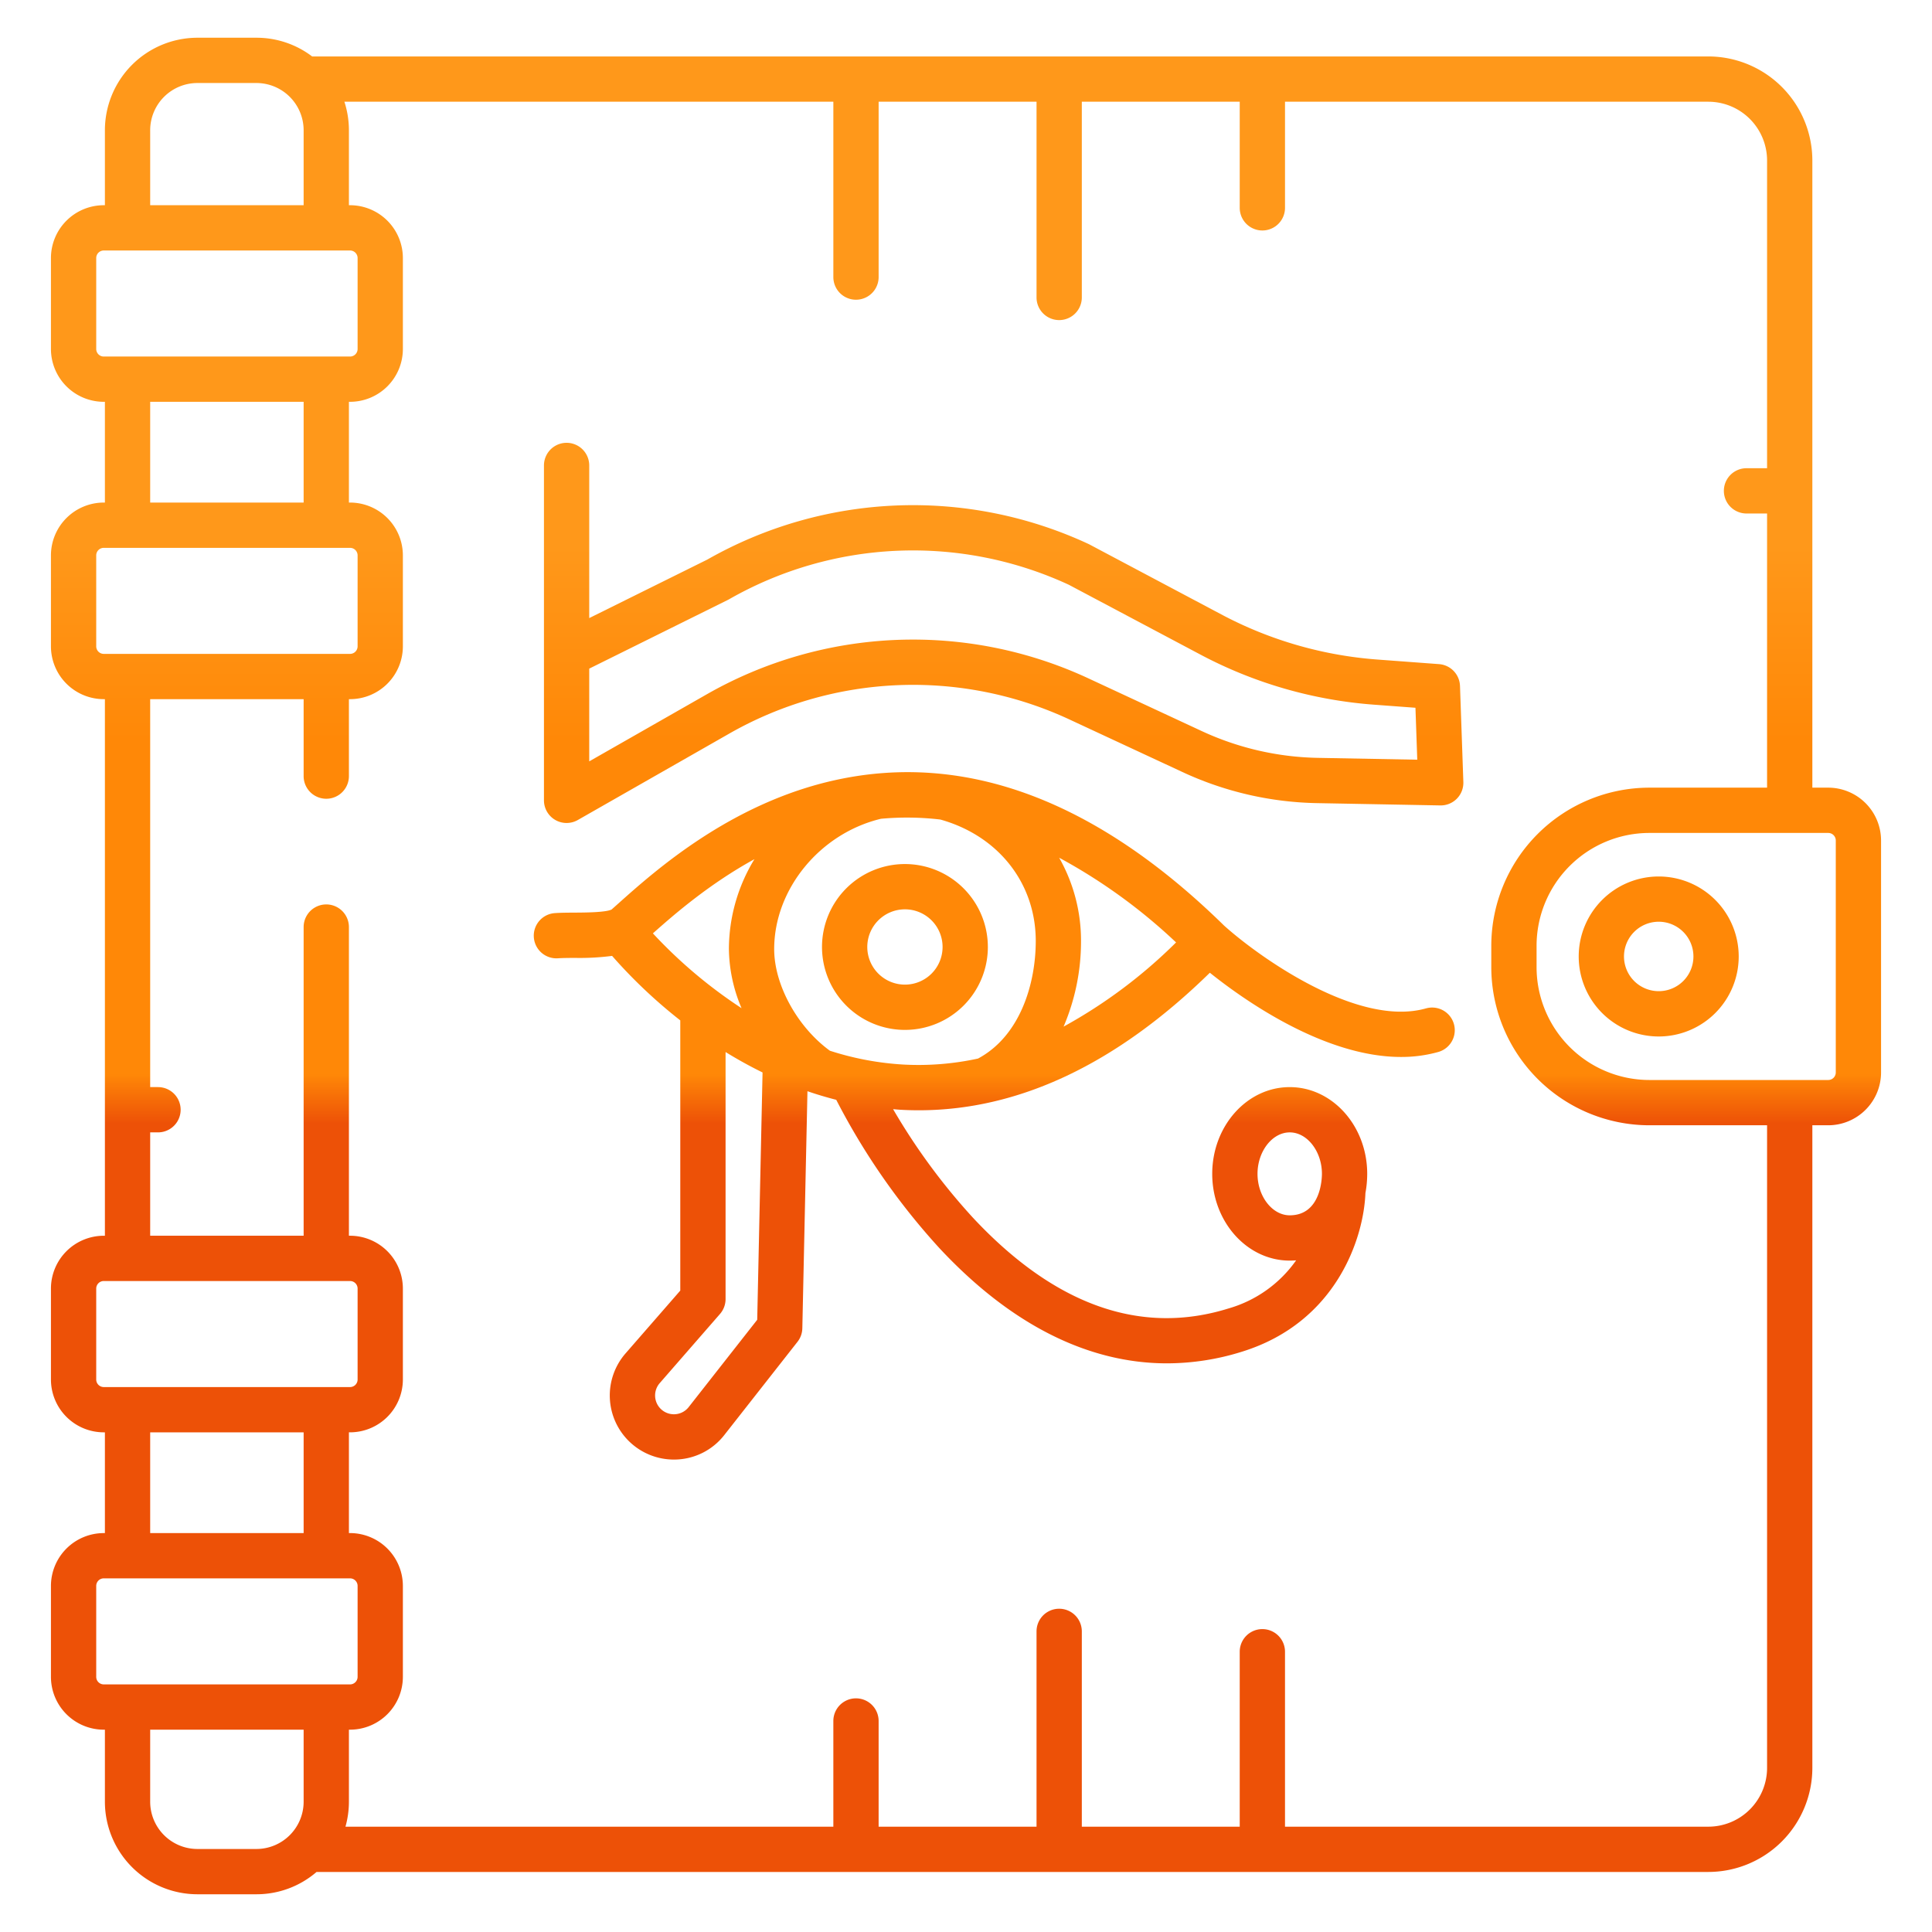 <svg xmlns="http://www.w3.org/2000/svg" version="1.1" xmlns:xlink="http://www.w3.org/1999/xlink" width="512" height="512" x="0" y="0" viewBox="0 0 512 512" style="enable-background:new 0 0 512 512" xml:space="preserve"><g><linearGradient id="a" x1="256" x2="256" y1="463" y2="108.419" gradientUnits="userSpaceOnUse"><stop stop-opacity="1" stop-color="#ed5107" offset="0.322"></stop><stop stop-opacity="1" stop-color="#ed5107" offset="0.466"></stop><stop stop-opacity="1" stop-color="#ff8807" offset="0.503"></stop><stop stop-opacity="1" stop-color="#ff8807" offset="0.752"></stop><stop stop-opacity="1" stop-color="#ff981a" offset="0.898"></stop></linearGradient><linearGradient xlink:href="#a" id="b" x1="439.614" x2="439.614" y1="463" y2="108.419"></linearGradient><linearGradient xlink:href="#a" id="c" x1="239.853" x2="239.853" y1="463" y2="108.419"></linearGradient><linearGradient xlink:href="#a" id="d" x1="263.514" x2="263.514" y1="463" y2="108.419"></linearGradient><linearGradient xlink:href="#a" id="e" x1="265.982" x2="265.982" y1="463" y2="108.419"></linearGradient><path fill="url(#a)" d="M484.5 208.738h-4.208V42.547a27.6 27.6 0 0 0-27.539-27.589H82.717A24.339 24.339 0 0 0 67.974 10H52.3a24.541 24.541 0 0 0-24.5 24.535v19.85h-.3a14.015 14.015 0 0 0-14 14v24.1a14.015 14.015 0 0 0 14 14h.3v26.7h-.3a14.015 14.015 0 0 0-14 14v24.1a14.015 14.015 0 0 0 14 14h.3v142.2h-.3a14.016 14.016 0 0 0-14 14v24.1a14.015 14.015 0 0 0 14 14h.3v26.7h-.3a14.016 14.016 0 0 0-14 14v24.1a14.015 14.015 0 0 0 14 14h.3v19.083A24.542 24.542 0 0 0 52.3 502h15.674a24.355 24.355 0 0 0 15.919-5.913H452.753a27.6 27.6 0 0 0 27.539-27.587V298.209h4.208a14.015 14.015 0 0 0 14-14v-61.471a14.015 14.015 0 0 0-14-14zM39.8 34.535A12.528 12.528 0 0 1 52.3 22h15.674a12.528 12.528 0 0 1 12.492 12.535v19.85H39.8zM27.5 94.486a2 2 0 0 1-2-2v-24.1a2 2 0 0 1 2-2h65.268a2 2 0 0 1 2 2v24.1a2 2 0 0 1-2 2zm52.966 12v26.7H39.8v-26.7zM27.5 173.285a2 2 0 0 1-2-2v-24.1a2 2 0 0 1 2-2h65.268a2 2 0 0 1 2 2v24.1a2 2 0 0 1-2 2zm0 194.3a2 2 0 0 1-2-2v-24.1a2 2 0 0 1 2-2h65.268a2 2 0 0 1 2 2v24.1a2 2 0 0 1-2 2zm52.966 12v26.7H39.8v-26.7zm0 97.882A12.528 12.528 0 0 1 67.974 490H52.3a12.528 12.528 0 0 1-12.5-12.535v-19.083h40.666zM27.5 446.382a2 2 0 0 1-2-2v-24.1a2 2 0 0 1 2-2h65.268a2 2 0 0 1 2 2v24.1a2 2 0 0 1-2 2zM468.292 468.5a15.582 15.582 0 0 1-15.539 15.589H340.539v-46.36a6 6 0 0 0-12 0v46.358h-41.847v-51.756a6 6 0 0 0-12 0v51.756h-41.847v-28.008a6 6 0 0 0-12 0v28.008H91.552a24.489 24.489 0 0 0 .914-6.622v-19.083h.3a14.015 14.015 0 0 0 14-14v-24.1a14.016 14.016 0 0 0-14-14h-.3v-26.7h.3a14.015 14.015 0 0 0 14-14v-24.1a14.016 14.016 0 0 0-14-14h-.3v-81.8a6 6 0 0 0-12 0v81.8H39.8v-27.39h2.073a6 6 0 0 0 0-12H39.8V185.285h40.666v20.393a6 6 0 0 0 12 0v-20.393h.3a14.015 14.015 0 0 0 14-14v-24.1a14.015 14.015 0 0 0-14-14h-.3v-26.7h.3a14.015 14.015 0 0 0 14-14v-24.1a14.015 14.015 0 0 0-14-14h-.3v-19.85a24.472 24.472 0 0 0-1.2-7.577h129.58V73.43a6 6 0 0 0 12 0V26.958h41.847v51.869a6 6 0 0 0 12 0V26.958h41.847V55.08a6 6 0 0 0 12 0V26.958h112.213a15.582 15.582 0 0 1 15.539 15.589v81.536h-5.449a6 6 0 0 0 0 12h5.449v72.655h-31.2a41.932 41.932 0 0 0-41.884 41.885v5.7a41.932 41.932 0 0 0 41.884 41.885h31.2zM486.5 284.209a2 2 0 0 1-2 2h-47.408a29.918 29.918 0 0 1-29.884-29.885v-5.7a29.918 29.918 0 0 1 29.884-29.885H484.5a2 2 0 0 1 2 2z" opacity="1" data-original="url(#a)"></path><path fill="url(#b)" d="M439.614 232.278a21.2 21.2 0 1 0 21.161 21.2 21.2 21.2 0 0 0-21.161-21.2zm0 30.391a9.2 9.2 0 1 1 9.161-9.195 9.188 9.188 0 0 1-9.161 9.195z" opacity="1" data-original="url(#b)"></path><path fill="url(#c)" d="M239.853 228.982a21.976 21.976 0 1 0 21.939 21.976 21.983 21.983 0 0 0-21.939-21.976zm0 31.952a9.976 9.976 0 1 1 9.939-9.976 9.97 9.97 0 0 1-9.939 9.976z" opacity="1" data-original="url(#c)"></path><path fill="url(#d)" d="M377.921 267.226c-18.234 5.2-44.752-14.015-53.546-21.955-33.761-33.095-68.347-46.077-102.8-38.583-27.79 6.046-47.92 24.013-57.594 32.647-.688.614-1.323 1.182-1.906 1.695-1.548.781-7.1.81-9.79.824-1.881.01-3.658.02-5.243.129a6 6 0 1 0 .828 11.972c1.2-.083 2.794-.092 4.478-.1a66.078 66.078 0 0 0 9.864-.534 134.707 134.707 0 0 0 18.069 17.092v71.609l-14.5 16.638a16.981 16.981 0 0 0 12.728 28.14h.084a16.87 16.87 0 0 0 13.354-6.5l19.4-24.71a6 6 0 0 0 1.279-3.575l1.358-62.831q3.711 1.278 7.628 2.277a180.808 180.808 0 0 0 27.3 39.264c18.835 20.233 39.388 30.575 60.35 30.575a66.726 66.726 0 0 0 19.988-3.124c24.989-7.814 32.162-30.165 32.6-42a27.76 27.76 0 0 0 .474-5.092c0-12.677-9.212-22.989-20.535-22.989s-20.536 10.312-20.536 22.989 9.212 22.989 20.536 22.989c.579 0 1.143-.029 1.7-.07a33.018 33.018 0 0 1-17.819 12.721c-23.3 7.286-46.107-.781-67.79-23.974a166.1 166.1 0 0 1-21.2-28.81c.636.05 1.264.119 1.906.156 1.634.093 3.261.138 4.891.138 26.517 0 52.428-12.247 77.146-36.448 9.012 7.212 30.316 22.32 50.662 22.32a36.146 36.146 0 0 0 9.932-1.338 6 6 0 0 0-3.293-11.539zM341.79 322.07c-4.627 0-8.536-5.032-8.536-10.989s3.909-10.989 8.536-10.989 8.535 5.032 8.535 10.989c0 1.125-.24 10.989-8.535 10.989zm-168.765-74.717c5.787-5.152 15.008-13.135 26.909-19.667a45.944 45.944 0 0 0-6.768 23.838 41.118 41.118 0 0 0 3.351 15.654 126.826 126.826 0 0 1-23.492-19.825zm27.645 102.4-18.162 23.137a4.947 4.947 0 0 1-3.917 1.905h-.025a4.981 4.981 0 0 1-3.732-8.253l15.974-18.333a6 6 0 0 0 1.476-3.941V278.8c3.081 1.9 6.351 3.723 9.8 5.414zm58.512-69.224a74.147 74.147 0 0 1-19.83 1.587 77.714 77.714 0 0 1-19.422-3.663c-8.594-6.253-14.764-17.424-14.764-26.93 0-15.894 12.135-30.664 28.3-34.54a75.75 75.75 0 0 1 15.72.2c15.387 4.293 25.3 16.872 25.3 32.2-.005 11.192-4.053 25.124-15.304 31.147zm22.682-8.466a57.389 57.389 0 0 0 4.617-22.686 44.5 44.5 0 0 0-5.794-22.072 146.488 146.488 0 0 1 30.983 22.448 133.083 133.083 0 0 1-29.806 22.311z" opacity="1" data-original="url(#d)"></path><path fill="url(#e)" d="m381.364 176-16.235-1.207a104.531 104.531 0 0 1-41.488-11.978l-34.9-18.518c-.093-.049-.187-.1-.282-.14a110.247 110.247 0 0 0-100.995 4.126l-31.31 15.517v-40.45a6 6 0 1 0-12 0v88.75a6 6 0 0 0 8.974 5.211l40.125-22.894a98.25 98.25 0 0 1 90.147-3.757l29.9 13.908a88.3 88.3 0 0 0 35.807 8.271l32.588.606a6 6 0 0 0 6.108-6.208l-.889-25.466a6 6 0 0 0-5.55-5.771zm-32.031 24.843a76.386 76.386 0 0 1-30.971-7.154l-29.907-13.908a110.246 110.246 0 0 0-101.149 4.214l-31.152 17.774v-24.577l36.79-18.236c.105-.052.208-.107.309-.164a98.245 98.245 0 0 1 90-3.822l34.763 18.444a116.44 116.44 0 0 0 46.222 13.343l10.872.808.48 13.765z" opacity="1" data-original="url(#e)"></path></g></svg>